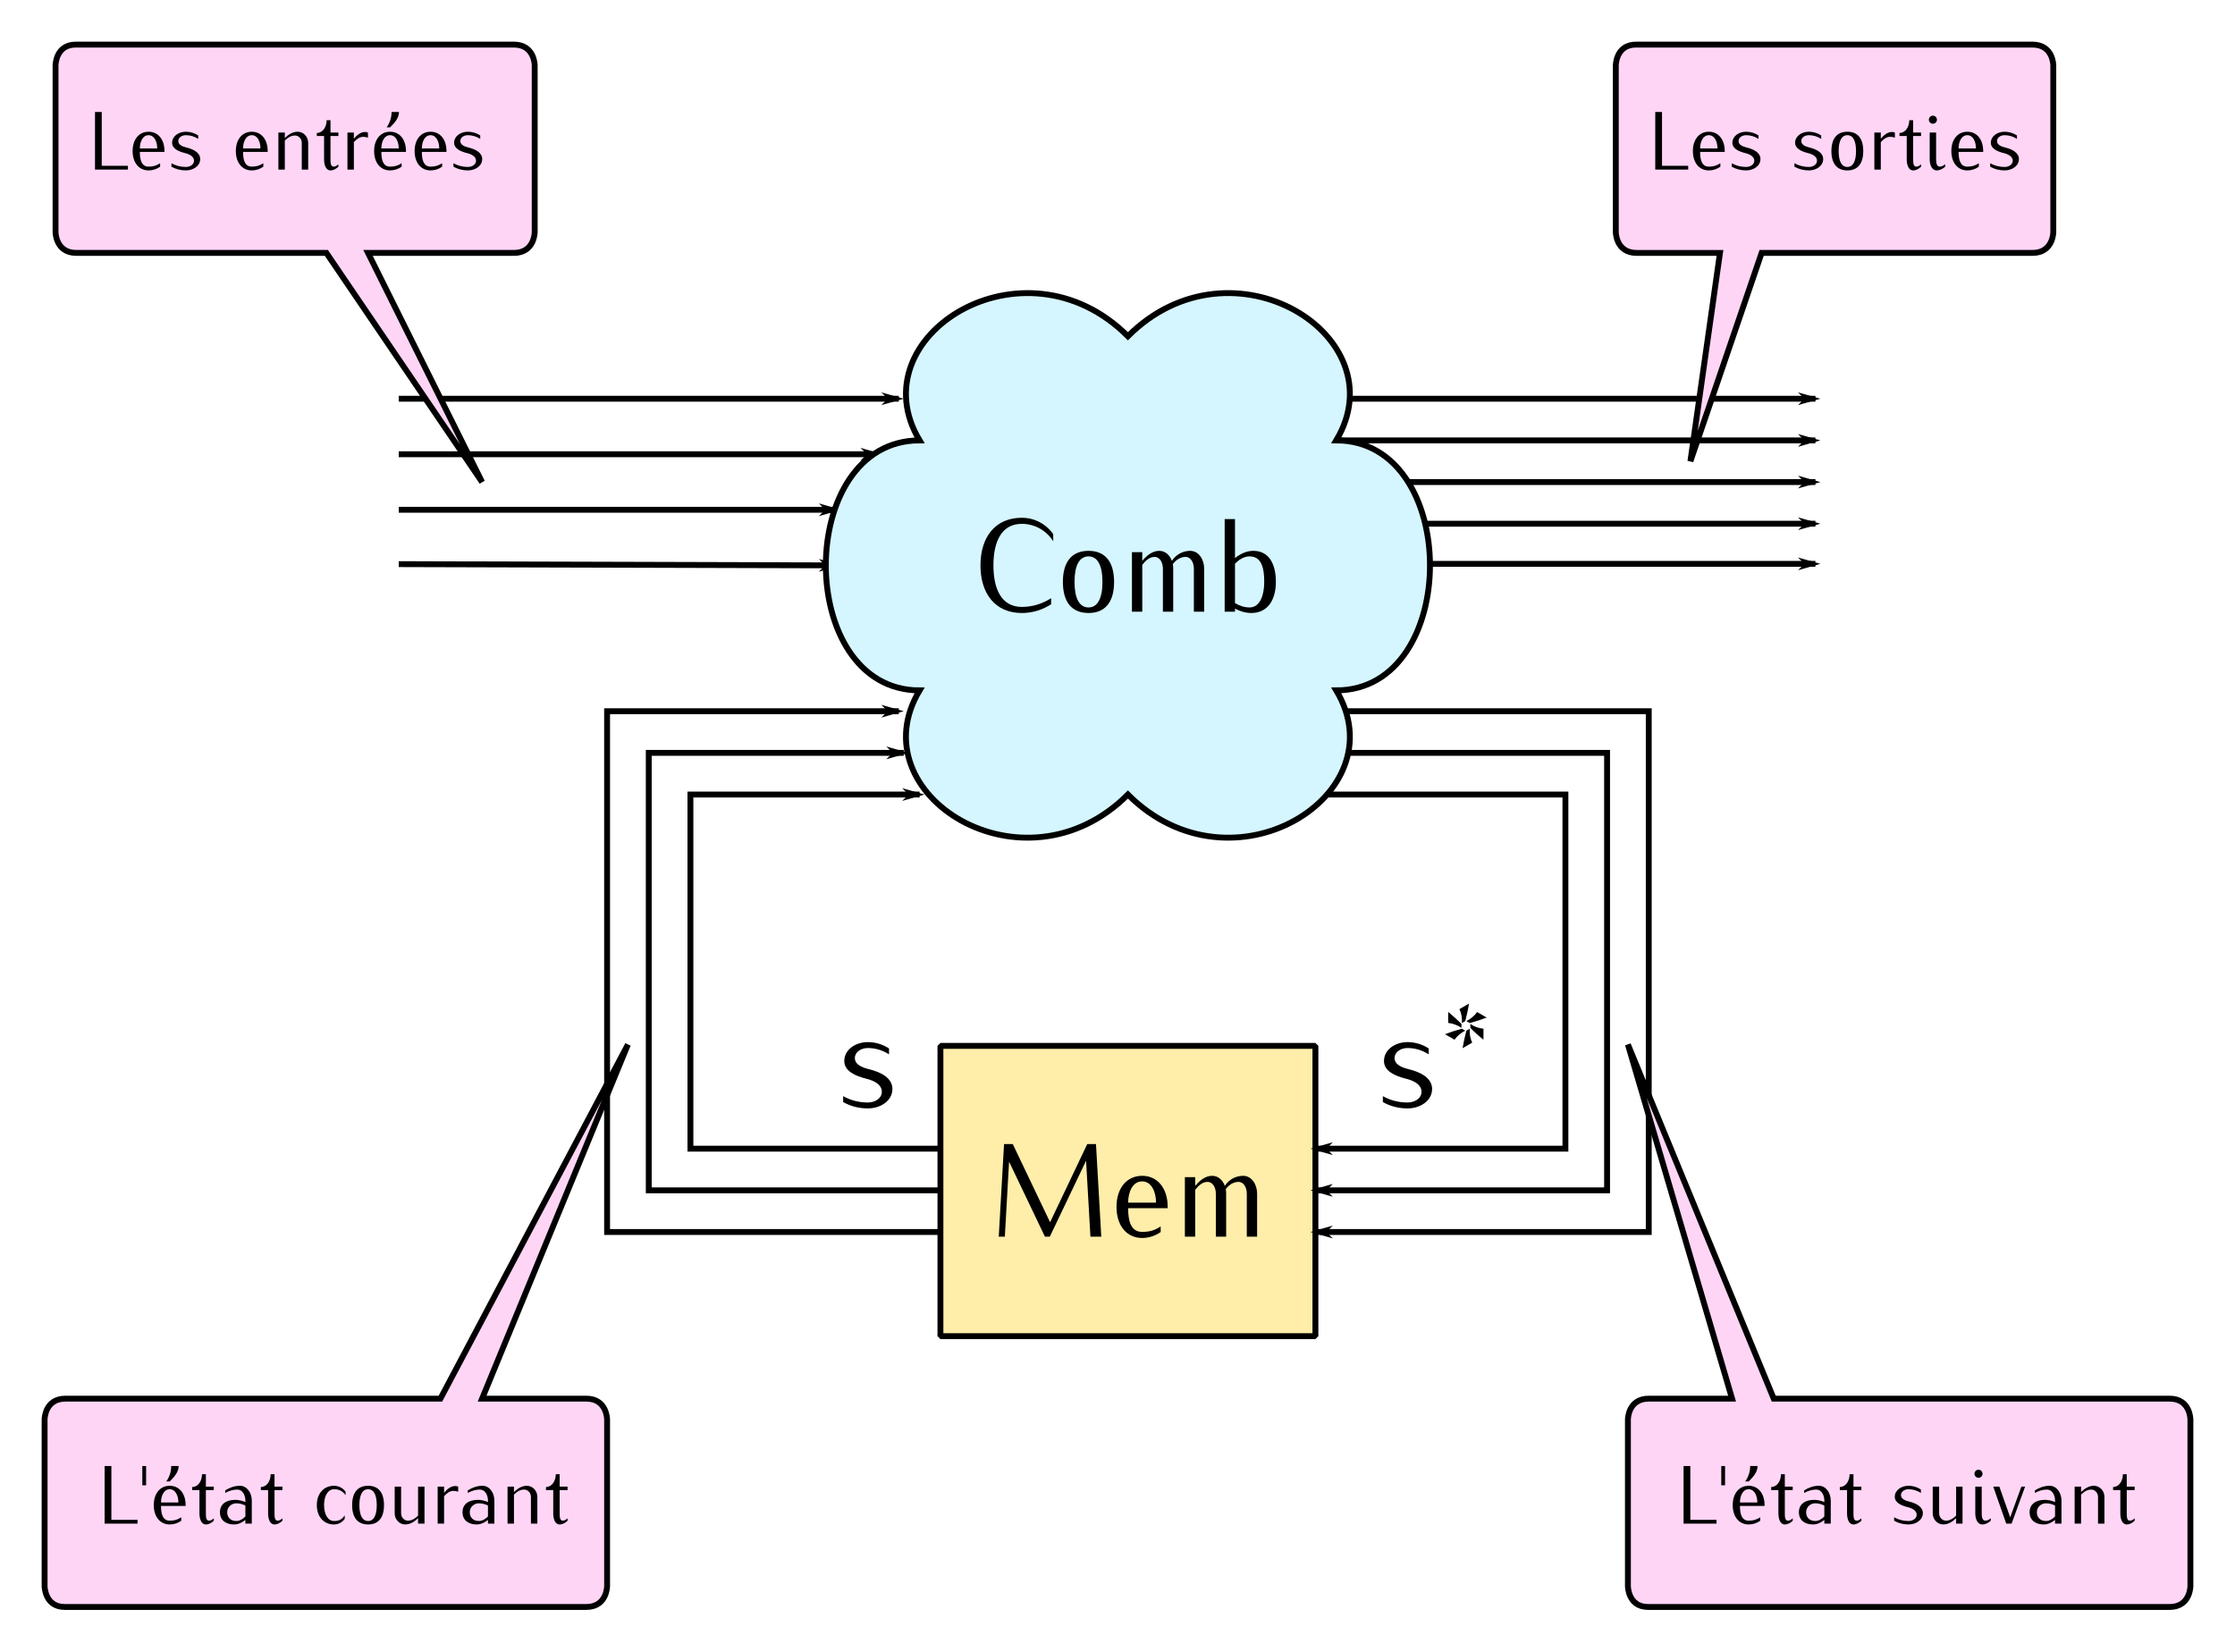 <?xml version="1.0" encoding="UTF-8" standalone="no"?>
<!-- Created with Inkscape (http://www.inkscape.org/) -->

<svg
   width="107.282mm"
   height="79.282mm"
   id="svg2"
   version="1.0"
   xmlns="http://www.w3.org/2000/svg"
   xmlns:svg="http://www.w3.org/2000/svg"
   xmlns:rdf="http://www.w3.org/1999/02/22-rdf-syntax-ns#"
   xmlns:cc="http://creativecommons.org/ns#"
   xmlns:dc="http://purl.org/dc/elements/1.1/">
  <defs
     id="defs4">
    <marker
       orient="auto"
       refY="0"
       refX="0"
       id="marker90575"
       style="overflow:visible">
      <path
         id="path90577"
         d="M 4.267,0 6.4,-2.133 -1.067,0 6.4,2.133 Z"
         style="fill:#000000;fill-opacity:1;fill-rule:evenodd;stroke:#000000;stroke-width:0.427pt;stroke-opacity:1;marker-start:none" />
    </marker>
    <marker
       orient="auto"
       refY="0"
       refX="0"
       id="marker89257"
       style="overflow:visible">
      <path
         id="path89259"
         d="M 4.267,0 6.4,-2.133 -1.067,0 6.4,2.133 Z"
         style="fill:#000000;fill-opacity:1;fill-rule:evenodd;stroke:#000000;stroke-width:0.427pt;stroke-opacity:1;marker-start:none" />
    </marker>
    <marker
       orient="auto"
       refY="0"
       refX="0"
       id="marker83097"
       style="overflow:visible">
      <path
         id="path83099"
         d="M -4.267,0 -6.4,2.133 1.067,0 -6.4,-2.133 Z"
         style="fill:#000000;fill-opacity:1;fill-rule:evenodd;stroke:#000000;stroke-width:0.427pt;stroke-opacity:1;marker-start:none" />
    </marker>
    <marker
       style="overflow:visible"
       id="marker81465"
       refX="0"
       refY="0"
       orient="auto">
      <path
         style="fill:#000000;fill-opacity:1;fill-rule:evenodd;stroke:#000000;stroke-width:0.427pt;stroke-opacity:1;marker-start:none"
         d="M -4.267,0 -6.4,2.133 1.067,0 -6.4,-2.133 Z"
         id="path81467" />
    </marker>
    <marker
       orient="auto"
       refY="0"
       refX="0"
       id="marker61042"
       style="overflow:visible">
      <path
         id="path61044"
         d="M -4.267,0 -6.4,2.133 1.067,0 -6.4,-2.133 Z"
         style="fill:#000000;fill-opacity:1;fill-rule:evenodd;stroke:#000000;stroke-width:0.427pt;stroke-opacity:1;marker-start:none" />
    </marker>
    <marker
       style="overflow:visible"
       id="marker55464"
       refX="0"
       refY="0"
       orient="auto">
      <path
         style="fill:#000000;fill-opacity:1;fill-rule:evenodd;stroke:#000000;stroke-width:0.427pt;stroke-opacity:1;marker-start:none"
         d="M -4.267,0 -6.4,2.133 1.067,0 -6.4,-2.133 Z"
         id="path55466" />
    </marker>
    <marker
       style="overflow:visible"
       id="marker54212"
       refX="0"
       refY="0"
       orient="auto">
      <path
         style="fill:#000000;fill-opacity:1;fill-rule:evenodd;stroke:#000000;stroke-width:0.427pt;stroke-opacity:1;marker-start:none"
         d="M -4.267,0 -6.4,2.133 1.067,0 -6.4,-2.133 Z"
         id="path54214" />
    </marker>
    <marker
       style="overflow:visible"
       id="marker54202"
       refX="0"
       refY="0"
       orient="auto">
      <path
         style="fill:#000000;fill-opacity:1;fill-rule:evenodd;stroke:#000000;stroke-width:0.427pt;stroke-opacity:1;marker-start:none"
         d="M -4.267,0 -6.4,2.133 1.067,0 -6.4,-2.133 Z"
         id="path54204" />
    </marker>
    <marker
       style="overflow:visible"
       id="marker52956"
       refX="0"
       refY="0"
       orient="auto">
      <path
         style="fill:#000000;fill-opacity:1;fill-rule:evenodd;stroke:#000000;stroke-width:0.427pt;stroke-opacity:1;marker-start:none"
         d="M -4.267,0 -6.4,2.133 1.067,0 -6.4,-2.133 Z"
         id="path52958" />
    </marker>
    <marker
       style="overflow:visible"
       id="marker51716"
       refX="0"
       refY="0"
       orient="auto">
      <path
         style="fill:#000000;fill-opacity:1;fill-rule:evenodd;stroke:#000000;stroke-width:0.427pt;stroke-opacity:1;marker-start:none"
         d="M -4.267,0 -6.4,2.133 1.067,0 -6.4,-2.133 Z"
         id="path51718" />
    </marker>
    <marker
       style="overflow:visible"
       id="marker50482"
       refX="0"
       refY="0"
       orient="auto">
      <path
         style="fill:#000000;fill-opacity:1;fill-rule:evenodd;stroke:#000000;stroke-width:0.427pt;stroke-opacity:1;marker-start:none"
         d="M -4.267,0 -6.4,2.133 1.067,0 -6.4,-2.133 Z"
         id="path50484" />
    </marker>
    <marker
       style="overflow:visible"
       id="marker46776"
       refX="0"
       refY="0"
       orient="auto">
      <path
         style="fill:#000000;fill-opacity:1;fill-rule:evenodd;stroke:#000000;stroke-width:0.427pt;stroke-opacity:1;marker-start:none"
         d="M -4.267,0 -6.4,2.133 1.067,0 -6.4,-2.133 Z"
         id="path46778" />
    </marker>
    <marker
       style="overflow:visible"
       id="marker45566"
       refX="0"
       refY="0"
       orient="auto">
      <path
         style="fill:#000000;fill-opacity:1;fill-rule:evenodd;stroke:#000000;stroke-width:0.427pt;stroke-opacity:1;marker-start:none"
         d="M -4.267,0 -6.4,2.133 1.067,0 -6.4,-2.133 Z"
         id="path45568" />
    </marker>
    <marker
       style="overflow:visible"
       id="Arrow1Mstart"
       refX="0"
       refY="0"
       orient="auto">
      <path
         style="fill:#000000;fill-opacity:1;fill-rule:evenodd;stroke:#000000;stroke-width:0.427pt;stroke-opacity:1;marker-start:none"
         d="M 4.267,0 6.4,-2.133 -1.067,0 6.4,2.133 Z"
         id="path3635" />
    </marker>
    <marker
       orient="auto"
       refY="0"
       refX="0"
       id="marker10197"
       style="overflow:visible">
      <path
         id="path10199"
         d="M -4.267,0 -6.4,2.133 1.067,0 -6.4,-2.133 Z"
         style="fill:#000000;fill-opacity:1;fill-rule:evenodd;stroke:#000000;stroke-width:0.427pt;stroke-opacity:1;marker-start:none" />
    </marker>
  </defs>
  <g
     transform="translate(-219.101,-27.434)"
     id="layer1">
    <g
       id="g4316"
       transform="translate(227.194,24.438)">
      <path
         id="rect3438"
         style="opacity:1;fill:#ffeeaa;stroke:#000000;stroke-width:1.067;stroke-linecap:round;stroke-linejoin:bevel"
         d="m 162.52,192.756 h 68.031 v 52.663 h -68.031 z" />
      <g
         aria-label="Mem"
         id="text4312"
         style="font-size:12.8px;line-height:0%;font-family:Iwona;-inkscape-font-specification:Iwona;text-align:center;letter-spacing:0px;word-spacing:0px;text-anchor:middle;stroke-width:1.067px">
        <path
           d="m 191.702,227.367 -0.96,-16.8 h -1.584 l -6.744,14.184 -6.768,-14.184 h -1.584 l -0.96,16.8 h 1.104 l 0.768,-13.608 6.504,13.608 h 0.888 l 6.576,-13.776 0.792,13.776 z"
           style="font-size:24px;line-height:1.25"
           id="path524" />
        <path
           d="m 203.75,222.207 v -0.24 c 0,-3.384 -1.848,-5.64 -4.632,-5.64 -2.808,0 -4.656,2.256 -4.656,5.64 0,3.384 1.848,5.64 4.656,5.64 1.2,0 2.376,-0.384 3.36,-1.08 v -1.008 c -1.128,0.72 -2.04,0.984 -3.36,0.984 -2.04,0 -2.544,-1.944 -2.544,-4.296 z m -2.112,-1.008 h -5.064 c 0,-1.92 0.816,-3.864 2.544,-3.864 1.704,0 2.52,1.944 2.52,3.864 z"
           style="font-size:24px;line-height:1.25"
           id="path526" />
        <path
           d="m 219.973,227.367 v -7.8 c 0,-1.68 -0.984,-3.24 -2.544,-3.24 -1.344,0 -2.592,0.696 -3.312,1.824 -0.384,-1.056 -1.2,-1.824 -2.304,-1.824 -1.248,0 -2.256,0.864 -3.072,1.824 v -1.584 h -1.872 v 10.8 h 1.872 v -8.496 c 0.576,-0.744 1.296,-1.44 2.232,-1.44 0.984,0 1.512,1.056 1.512,2.136 v 7.8 h 1.872 v -7.8 c 0,-0.288 -0.024,-0.552 -0.072,-0.84 0.576,-0.744 1.368,-1.296 2.304,-1.296 0.984,0 1.512,1.056 1.512,2.136 v 7.8 z"
           style="font-size:24px;line-height:1.25"
           id="path528" />
      </g>
    </g>
    <path
       id="path84883"
       d="m 457.745,235.841 h 45.354 V 171.589 H 457.745"
       style="fill:none;fill-rule:evenodd;stroke:#000000;stroke-width:1.066;stroke-linecap:butt;stroke-linejoin:miter;stroke-miterlimit:4;stroke-dasharray:none;stroke-opacity:1;marker-start:url(#marker90575)" />
    <path
       style="fill:none;fill-rule:evenodd;stroke:#000000;stroke-width:1.066;stroke-linecap:butt;stroke-linejoin:miter;stroke-miterlimit:4;stroke-dasharray:none;stroke-opacity:1;marker-start:url(#Arrow1Mstart)"
       d="m 457.745,243.4 h 52.913 v -79.37 h -49.134"
       id="path84885" />
    <path
       id="path84887"
       d="m 457.745,250.959 h 60.472 V 156.471 h -56.693"
       style="fill:none;fill-rule:evenodd;stroke:#000000;stroke-width:1.066;stroke-linecap:butt;stroke-linejoin:miter;stroke-miterlimit:4;stroke-dasharray:none;stroke-opacity:1;marker-start:url(#marker89257)" />
    <path
       style="fill:none;fill-rule:evenodd;stroke:#000000;stroke-width:1.066;stroke-linecap:butt;stroke-linejoin:miter;stroke-miterlimit:4;stroke-dasharray:none;stroke-opacity:1;marker-end:url(#marker54212)"
       d="m 461.524,107.337 h 86.929"
       id="path9322" />
    <path
       id="path9324"
       d="m 472.863,114.896 h 75.591"
       style="fill:none;fill-rule:evenodd;stroke:#000000;stroke-width:1.066;stroke-linecap:butt;stroke-linejoin:miter;stroke-miterlimit:4;stroke-dasharray:none;stroke-opacity:1;marker-end:url(#marker54202)" />
    <path
       style="fill:none;fill-rule:evenodd;stroke:#000000;stroke-width:1.066;stroke-linecap:butt;stroke-linejoin:miter;stroke-miterlimit:4;stroke-dasharray:none;stroke-opacity:1;marker-end:url(#marker52956)"
       d="m 469.083,122.455 h 79.37"
       id="path9326" />
    <path
       id="path31536"
       d="m 461.524,99.778 h 86.929"
       style="fill:none;fill-rule:evenodd;stroke:#000000;stroke-width:1.066;stroke-linecap:butt;stroke-linejoin:miter;stroke-miterlimit:4;stroke-dasharray:none;stroke-opacity:1;marker-end:url(#marker51716)" />
    <path
       id="path32946"
       d="m 461.524,129.737 h 86.929"
       style="fill:none;fill-rule:evenodd;stroke:#000000;stroke-width:1.066;stroke-linecap:butt;stroke-linejoin:miter;stroke-miterlimit:4;stroke-dasharray:none;stroke-opacity:1;marker-end:url(#marker50482)" />
    <path
       id="path2798"
       d="m 291.445,109.85 h 86.929"
       style="fill:none;fill-rule:evenodd;stroke:#000000;stroke-width:1.066;stroke-linecap:butt;stroke-linejoin:miter;stroke-miterlimit:4;stroke-dasharray:none;stroke-opacity:1;marker-end:url(#marker45566)" />
    <path
       style="fill:none;fill-rule:evenodd;stroke:#000000;stroke-width:1.066;stroke-linecap:butt;stroke-linejoin:miter;stroke-miterlimit:4;stroke-dasharray:none;stroke-opacity:1;marker-end:url(#marker10197)"
       d="m 291.445,119.922 h 79.37"
       id="path7738" />
    <path
       id="path7740"
       d="m 291.445,129.787 79.37,0.227"
       style="fill:none;fill-rule:evenodd;stroke:#000000;stroke-width:1.066;stroke-linecap:butt;stroke-linejoin:miter;stroke-miterlimit:4;stroke-dasharray:none;stroke-opacity:1;marker-end:url(#marker55464)" />
    <path
       style="fill:none;fill-rule:evenodd;stroke:#000000;stroke-width:1.066;stroke-linecap:butt;stroke-linejoin:miter;stroke-miterlimit:4;stroke-dasharray:none;stroke-opacity:1;marker-end:url(#marker46776)"
       d="m 291.445,99.778 h 90.709"
       id="path7742" />
    <g
       id="g12522"
       transform="translate(-106.118,-122.637)">
      <path
         style="fill:#ffd5f6;fill-rule:evenodd;stroke:#000000;stroke-width:1.067px;stroke-linecap:butt;stroke-linejoin:miter;stroke-opacity:1"
         d="m 620.556,339.581 18.898,64.252 h -15.118 c -3.78,0 -3.78,3.78 -3.78,3.78 v 30.236 c 0,0 0,3.78 3.673,3.78 h 94.595 c 3.78,0 3.78,-3.78 3.78,-3.78 v -30.236 c 0,0 0,-3.78 -3.78,-3.78 h -71.811 z"
         id="path12514" />
      <g
         id="g12516"
         transform="translate(782.6,283.997)">
        <g
           aria-label="L'état suivant"
           id="text12518"
           style="font-size:12.8px;line-height:0%;font-family:Iwona;-inkscape-font-specification:Iwona;stroke-width:1.067px">
          <path
             d="m -145.972,142.512 v -0.687 h -4.749 v -9.766 h -1.225 v 10.453 z"
             style="font-size:14.933px;line-height:1.25"
             id="path531" />
          <path
             d="m -144.419,135.554 v -3.494 h -0.687 v 3.494 z"
             style="font-size:14.933px;line-height:1.25"
             id="path533" />
          <path
             d="m -137.251,139.302 v -0.149 c 0,-2.106 -1.15,-3.509 -2.882,-3.509 -1.747,0 -2.897,1.404 -2.897,3.509 0,2.106 1.15,3.509 2.897,3.509 0.747,0 1.478,-0.239 2.091,-0.672 v -0.627 c -0.702,0.448 -1.269,0.612 -2.091,0.612 -1.269,0 -1.583,-1.21 -1.583,-2.673 z m -1.314,-0.627 h -3.151 c 0,-1.195 0.508,-2.404 1.583,-2.404 1.06,0 1.568,1.21 1.568,2.404 z m 0.045,-6.615 h -1.344 c 0,1.001 -0.314,1.986 -0.896,2.793 h 0.627 c 0.791,-0.791 1.613,-1.673 1.613,-2.793 z"
             style="font-size:14.933px;line-height:1.25"
             id="path535" />
          <path
             d="m -132.144,141.99 v -0.448 c -0.239,0.239 -0.523,0.433 -0.866,0.433 -0.538,0 -0.567,-0.702 -0.567,-1.329 v -4.226 h 1.434 v -0.627 h -1.434 v -2.24 h -0.702 c 0,1.195 -0.687,2.315 -1.777,2.315 v 0.553 h 1.314 v 4.226 c 0,0.986 0.314,2.016 1.165,2.016 0.553,0 1.03,-0.299 1.434,-0.672 z"
             style="font-size:14.933px;line-height:1.25"
             id="path537" />
          <path
             d="m -125.245,142.512 v -4.181 c 0,-1.404 -0.866,-2.688 -2.165,-2.688 -0.956,0 -1.852,0.329 -2.658,0.836 v 0.463 c 0.672,-0.373 1.419,-0.612 2.195,-0.612 0.926,0 1.463,0.986 1.463,2.001 v 0.269 c -0.582,-0.254 -1.21,-0.403 -1.837,-0.403 -1.598,0 -2.778,0.732 -2.778,2.24 0,1.434 1.045,2.225 2.554,2.225 0.762,0 1.463,-0.343 2.061,-0.821 v 0.672 z m -1.165,-1.299 c -0.448,0.448 -1.001,0.821 -1.643,0.821 -1.001,0 -1.658,-0.612 -1.658,-1.598 0,-0.911 0.747,-1.613 1.658,-1.613 0.567,0 1.135,0.149 1.643,0.403 z"
             style="font-size:14.933px;line-height:1.25"
             id="path539" />
          <path
             d="m -119.69,141.99 v -0.448 c -0.239,0.239 -0.523,0.433 -0.866,0.433 -0.538,0 -0.567,-0.702 -0.567,-1.329 v -4.226 h 1.434 v -0.627 h -1.434 v -2.24 h -0.702 c 0,1.195 -0.687,2.315 -1.777,2.315 v 0.553 h 1.314 v 4.226 c 0,0.986 0.314,2.016 1.165,2.016 0.553,0 1.03,-0.299 1.434,-0.672 z"
             style="font-size:14.933px;line-height:1.25"
             id="path541" />
          <path
             d="m -108.535,140.601 c 0,-1.18 -1.254,-1.792 -2.479,-2.091 -0.717,-0.179 -1.493,-0.478 -1.493,-1.18 0,-0.642 0.657,-1.06 1.374,-1.06 0.791,0 1.583,0.239 2.24,0.672 v -0.627 c -0.657,-0.433 -1.449,-0.672 -2.24,-0.672 -1.299,0 -2.494,0.791 -2.494,2.001 0,1.09 1.21,1.598 2.359,1.882 0.791,0.194 1.613,0.612 1.613,1.374 0,0.702 -0.717,1.135 -1.478,1.135 -0.926,0 -1.822,-0.224 -2.613,-0.672 v 0.627 c 0.791,0.448 1.687,0.672 2.613,0.672 1.344,0 2.598,-0.806 2.598,-2.061 z"
             style="font-size:14.933px;line-height:1.25"
             id="path543" />
          <path
             d="m -101.337,142.512 v -6.72 h -1.165 v 5.271 c -0.508,0.508 -1.135,0.911 -1.837,0.911 -0.702,0 -1.239,-0.612 -1.239,-1.329 v -4.853 h -1.165 v 4.853 c 0,1.09 0.836,2.016 1.911,2.016 0.896,0 1.687,-0.508 2.33,-1.135 v 0.986 z"
             style="font-size:14.933px;line-height:1.25"
             id="path545" />
          <path
             d="m -96.215,141.99 v -0.448 c -0.284,0.239 -0.612,0.433 -0.986,0.433 -0.553,0 -0.657,-0.687 -0.657,-1.329 v -4.853 h -1.165 v 4.853 c 0,1.001 0.388,2.016 1.269,2.016 0.567,0 1.105,-0.284 1.538,-0.672 z m -1.493,-8.527 c 0,-0.403 -0.329,-0.732 -0.732,-0.732 -0.403,0 -0.732,0.329 -0.732,0.732 0,0.403 0.329,0.732 0.732,0.732 0.403,0 0.732,-0.329 0.732,-0.732 z"
             style="font-size:14.933px;line-height:1.25"
             id="path547" />
          <path
             d="m -89.987,135.792 h -0.672 l -2.031,5.585 -1.971,-5.585 h -1.105 l 2.359,6.72 h 0.971 z"
             style="font-size:14.933px;line-height:1.25"
             id="path549" />
          <path
             d="m -83.387,142.512 v -4.181 c 0,-1.404 -0.866,-2.688 -2.165,-2.688 -0.956,0 -1.852,0.329 -2.658,0.836 v 0.463 c 0.672,-0.373 1.419,-0.612 2.195,-0.612 0.926,0 1.463,0.986 1.463,2.001 v 0.269 c -0.582,-0.254 -1.21,-0.403 -1.837,-0.403 -1.598,0 -2.778,0.732 -2.778,2.24 0,1.434 1.045,2.225 2.554,2.225 0.762,0 1.463,-0.343 2.061,-0.821 v 0.672 z m -1.165,-1.299 c -0.448,0.448 -1.001,0.821 -1.643,0.821 -1.001,0 -1.658,-0.612 -1.658,-1.598 0,-0.911 0.747,-1.613 1.658,-1.613 0.567,0 1.135,0.149 1.643,0.403 z"
             style="font-size:14.933px;line-height:1.25"
             id="path551" />
          <path
             d="m -75.592,142.512 v -4.853 c 0,-1.09 -0.836,-2.016 -1.911,-2.016 -0.896,0 -1.687,0.508 -2.33,1.135 v -0.986 h -1.165 v 6.72 h 1.165 v -5.271 c 0.508,-0.508 1.135,-0.911 1.837,-0.911 0.702,0 1.239,0.612 1.239,1.329 v 4.853 z"
             style="font-size:14.933px;line-height:1.25"
             id="path553" />
          <path
             d="m -70.111,141.99 v -0.448 c -0.239,0.239 -0.523,0.433 -0.866,0.433 -0.538,0 -0.567,-0.702 -0.567,-1.329 v -4.226 h 1.434 v -0.627 h -1.434 v -2.24 h -0.702 c 0,1.195 -0.687,2.315 -1.777,2.315 v 0.553 h 1.314 v 4.226 c 0,0.986 0.314,2.016 1.165,2.016 0.553,0 1.03,-0.299 1.434,-0.672 z"
             style="font-size:14.933px;line-height:1.25"
             id="path555" />
        </g>
      </g>
    </g>
    <g
       transform="translate(-393.363,-122.637)"
       id="g12528">
      <path
         id="path12530"
         d="m 726.383,339.581 -34.016,64.252 -68.031,-10e-6 c -3.78,0 -3.78,3.78 -3.78,3.78 v 30.236 c 0,0 0,3.78 3.673,3.78 h 94.595 c 3.78,0 3.78,-3.78 3.78,-3.78 v -30.236 c 0,0 0,-3.78 -3.78,-3.78 l -18.898,10e-6 z"
         style="fill:#ffd5f6;fill-rule:evenodd;stroke:#000000;stroke-width:1.067px;stroke-linecap:butt;stroke-linejoin:miter;stroke-opacity:1" />
      <g
         transform="translate(783.391,283.997)"
         id="g12532">
        <g
           aria-label="L'état courant"
           id="text12534"
           style="font-size:12.8px;line-height:0%;font-family:Iwona;-inkscape-font-specification:Iwona;stroke-width:1.067px">
          <path
             d="m -145.972,142.512 v -0.687 h -4.749 v -9.766 h -1.225 v 10.453 z"
             style="font-size:14.933px;line-height:1.25"
             id="path558" />
          <path
             d="m -144.419,135.554 v -3.494 h -0.687 v 3.494 z"
             style="font-size:14.933px;line-height:1.25"
             id="path560" />
          <path
             d="m -137.251,139.302 v -0.149 c 0,-2.106 -1.15,-3.509 -2.882,-3.509 -1.747,0 -2.897,1.404 -2.897,3.509 0,2.106 1.15,3.509 2.897,3.509 0.747,0 1.478,-0.239 2.091,-0.672 v -0.627 c -0.702,0.448 -1.269,0.612 -2.091,0.612 -1.269,0 -1.583,-1.21 -1.583,-2.673 z m -1.314,-0.627 h -3.151 c 0,-1.195 0.508,-2.404 1.583,-2.404 1.06,0 1.568,1.21 1.568,2.404 z m 0.045,-6.615 h -1.344 c 0,1.001 -0.314,1.986 -0.896,2.793 h 0.627 c 0.791,-0.791 1.613,-1.673 1.613,-2.793 z"
             style="font-size:14.933px;line-height:1.25"
             id="path562" />
          <path
             d="m -132.144,141.99 v -0.448 c -0.239,0.239 -0.523,0.433 -0.866,0.433 -0.538,0 -0.567,-0.702 -0.567,-1.329 v -4.226 h 1.434 v -0.627 h -1.434 v -2.24 h -0.702 c 0,1.195 -0.687,2.315 -1.777,2.315 v 0.553 h 1.314 v 4.226 c 0,0.986 0.314,2.016 1.165,2.016 0.553,0 1.03,-0.299 1.434,-0.672 z"
             style="font-size:14.933px;line-height:1.25"
             id="path564" />
          <path
             d="m -125.245,142.512 v -4.181 c 0,-1.404 -0.866,-2.688 -2.165,-2.688 -0.956,0 -1.852,0.329 -2.658,0.836 v 0.463 c 0.672,-0.373 1.419,-0.612 2.195,-0.612 0.926,0 1.463,0.986 1.463,2.001 v 0.269 c -0.582,-0.254 -1.21,-0.403 -1.837,-0.403 -1.598,0 -2.778,0.732 -2.778,2.24 0,1.434 1.045,2.225 2.554,2.225 0.762,0 1.463,-0.343 2.061,-0.821 v 0.672 z m -1.165,-1.299 c -0.448,0.448 -1.001,0.821 -1.643,0.821 -1.001,0 -1.658,-0.612 -1.658,-1.598 0,-0.911 0.747,-1.613 1.658,-1.613 0.567,0 1.135,0.149 1.643,0.403 z"
             style="font-size:14.933px;line-height:1.25"
             id="path566" />
          <path
             d="m -119.69,141.99 v -0.448 c -0.239,0.239 -0.523,0.433 -0.866,0.433 -0.538,0 -0.567,-0.702 -0.567,-1.329 v -4.226 h 1.434 v -0.627 h -1.434 v -2.24 h -0.702 c 0,1.195 -0.687,2.315 -1.777,2.315 v 0.553 h 1.314 v 4.226 c 0,0.986 0.314,2.016 1.165,2.016 0.553,0 1.03,-0.299 1.434,-0.672 z"
             style="font-size:14.933px;line-height:1.25"
             id="path568" />
          <path
             d="m -108.236,137.346 v -0.627 c -0.478,-0.672 -1.254,-1.075 -2.091,-1.075 -1.867,0 -3.121,1.404 -3.121,3.509 0,2.106 1.254,3.509 3.121,3.509 0.777,0 1.508,-0.388 1.941,-1.03 v -0.627 c -0.508,0.762 -1.03,1.03 -1.941,1.03 -1.075,0 -1.807,-1.15 -1.807,-2.882 0,-1.732 0.732,-2.882 1.807,-2.882 0.926,0 1.553,0.329 2.091,1.075 z"
             style="font-size:14.933px;line-height:1.25"
             id="path570" />
          <path
             d="m -101.262,139.152 c 0,-2.285 -1.015,-3.509 -2.882,-3.509 -1.882,0 -2.897,1.225 -2.897,3.509 0,2.285 1.015,3.509 2.897,3.509 1.867,0 2.882,-1.225 2.882,-3.509 z m -1.314,0 c 0,1.867 -0.553,2.882 -1.568,2.882 -1.03,0 -1.583,-1.015 -1.583,-2.882 0,-1.867 0.553,-2.882 1.583,-2.882 1.015,0 1.568,1.015 1.568,2.882 z"
             style="font-size:14.933px;line-height:1.25"
             id="path572" />
          <path
             d="m -93.915,142.512 v -6.72 h -1.165 v 5.271 c -0.508,0.508 -1.135,0.911 -1.837,0.911 -0.702,0 -1.239,-0.612 -1.239,-1.329 v -4.853 h -1.165 v 4.853 c 0,1.09 0.836,2.016 1.911,2.016 0.896,0 1.687,-0.508 2.33,-1.135 v 0.986 z"
             style="font-size:14.933px;line-height:1.25"
             id="path574" />
          <path
             d="m -87.807,136.718 v -0.926 c -0.164,-0.06 -0.343,-0.105 -0.508,-0.105 -0.836,0 -1.508,0.582 -2.046,1.225 v -1.12 h -1.165 v 6.72 h 1.165 v -4.973 c 0.448,-0.523 1.015,-0.971 1.702,-0.971 0.284,0 0.582,0.06 0.851,0.149 z"
             style="font-size:14.933px;line-height:1.25"
             id="path576" />
          <path
             d="m -81.237,142.512 v -4.181 c 0,-1.404 -0.866,-2.688 -2.165,-2.688 -0.956,0 -1.852,0.329 -2.658,0.836 v 0.463 c 0.672,-0.373 1.419,-0.612 2.195,-0.612 0.926,0 1.463,0.986 1.463,2.001 v 0.269 c -0.582,-0.254 -1.21,-0.403 -1.837,-0.403 -1.598,0 -2.778,0.732 -2.778,2.24 0,1.434 1.045,2.225 2.554,2.225 0.762,0 1.463,-0.343 2.061,-0.821 v 0.672 z m -1.165,-1.299 c -0.448,0.448 -1.001,0.821 -1.643,0.821 -1.001,0 -1.658,-0.612 -1.658,-1.598 0,-0.911 0.747,-1.613 1.658,-1.613 0.567,0 1.135,0.149 1.643,0.403 z"
             style="font-size:14.933px;line-height:1.25"
             id="path578" />
          <path
             d="m -73.441,142.512 v -4.853 c 0,-1.09 -0.836,-2.016 -1.911,-2.016 -0.896,0 -1.687,0.508 -2.33,1.135 v -0.986 h -1.165 v 6.72 h 1.165 v -5.271 c 0.508,-0.508 1.135,-0.911 1.837,-0.911 0.702,0 1.239,0.612 1.239,1.329 v 4.853 z"
             style="font-size:14.933px;line-height:1.25"
             id="path580" />
          <path
             d="m -67.961,141.99 v -0.448 c -0.239,0.239 -0.523,0.433 -0.866,0.433 -0.538,0 -0.567,-0.702 -0.567,-1.329 v -4.226 h 1.434 v -0.627 h -1.434 v -2.24 h -0.702 c 0,1.195 -0.687,2.315 -1.777,2.315 v 0.553 h 1.314 v 4.226 c 0,0.986 0.314,2.016 1.165,2.016 0.553,0 1.03,-0.299 1.434,-0.672 z"
             style="font-size:14.933px;line-height:1.25"
             id="path582" />
        </g>
      </g>
    </g>
    <g
       id="g13461"
       transform="translate(-108.208,-368.307)">
      <path
         id="path13463"
         d="m 633.985,479.423 5.363,-37.795 h -15.118 c -3.78,0 -3.78,-3.78 -3.78,-3.78 V 407.612 c 0,0 0,-3.78 3.673,-3.78 h 71.918 c 3.78,0 3.78,3.78 3.78,3.78 v 30.236 c 0,0 0,3.78 -3.78,3.78 h -49.134 z"
         style="fill:#ffd5f6;fill-rule:evenodd;stroke:#000000;stroke-width:1.067px;stroke-linecap:butt;stroke-linejoin:miter;stroke-opacity:1" />
      <g
         transform="translate(779.553,283.997)"
         id="g13465">
        <g
           aria-label="Les sorties"
           id="text13467"
           style="font-size:12.8px;line-height:0%;font-family:Iwona;-inkscape-font-specification:Iwona;stroke-width:1.067px">
          <path
             d="m -145.972,142.512 v -0.687 h -4.749 v -9.766 h -1.225 v 10.453 z"
             style="font-size:14.933px;line-height:1.25"
             id="path585" />
          <path
             d="m -139.342,139.302 v -0.149 c 0,-2.106 -1.15,-3.509 -2.882,-3.509 -1.747,0 -2.897,1.404 -2.897,3.509 0,2.106 1.15,3.509 2.897,3.509 0.747,0 1.478,-0.239 2.091,-0.672 v -0.627 c -0.702,0.448 -1.269,0.612 -2.091,0.612 -1.269,0 -1.583,-1.21 -1.583,-2.673 z m -1.314,-0.627 h -3.151 c 0,-1.195 0.508,-2.404 1.583,-2.404 1.06,0 1.568,1.21 1.568,2.404 z"
             style="font-size:14.933px;line-height:1.25"
             id="path587" />
          <path
             d="m -132.861,140.601 c 0,-1.18 -1.254,-1.792 -2.479,-2.091 -0.717,-0.179 -1.493,-0.478 -1.493,-1.18 0,-0.642 0.657,-1.06 1.374,-1.06 0.791,0 1.583,0.239 2.24,0.672 v -0.627 c -0.657,-0.433 -1.449,-0.672 -2.24,-0.672 -1.299,0 -2.494,0.791 -2.494,2.001 0,1.09 1.21,1.598 2.359,1.882 0.791,0.194 1.613,0.612 1.613,1.374 0,0.702 -0.717,1.135 -1.478,1.135 -0.926,0 -1.822,-0.224 -2.613,-0.672 v 0.627 c 0.791,0.448 1.687,0.672 2.613,0.672 1.344,0 2.598,-0.806 2.598,-2.061 z"
             style="font-size:14.933px;line-height:1.25"
             id="path589" />
          <path
             d="m -121.482,140.601 c 0,-1.18 -1.254,-1.792 -2.479,-2.091 -0.717,-0.179 -1.493,-0.478 -1.493,-1.18 0,-0.642 0.657,-1.06 1.374,-1.06 0.791,0 1.583,0.239 2.24,0.672 v -0.627 c -0.657,-0.433 -1.449,-0.672 -2.24,-0.672 -1.299,0 -2.494,0.791 -2.494,2.001 0,1.09 1.21,1.598 2.359,1.882 0.791,0.194 1.613,0.612 1.613,1.374 0,0.702 -0.717,1.135 -1.478,1.135 -0.926,0 -1.822,-0.224 -2.613,-0.672 v 0.627 c 0.791,0.448 1.687,0.672 2.613,0.672 1.344,0 2.598,-0.806 2.598,-2.061 z"
             style="font-size:14.933px;line-height:1.25"
             id="path591" />
          <path
             d="m -114.209,139.152 c 0,-2.285 -1.015,-3.509 -2.882,-3.509 -1.882,0 -2.897,1.225 -2.897,3.509 0,2.285 1.015,3.509 2.897,3.509 1.867,0 2.882,-1.225 2.882,-3.509 z m -1.314,0 c 0,1.867 -0.553,2.882 -1.568,2.882 -1.03,0 -1.583,-1.015 -1.583,-2.882 0,-1.867 0.553,-2.882 1.583,-2.882 1.015,0 1.568,1.015 1.568,2.882 z"
             style="font-size:14.933px;line-height:1.25"
             id="path593" />
          <path
             d="m -108.475,136.718 v -0.926 c -0.164,-0.06 -0.343,-0.105 -0.508,-0.105 -0.836,0 -1.508,0.582 -2.046,1.225 v -1.12 h -1.165 v 6.72 h 1.165 v -4.973 c 0.448,-0.523 1.015,-0.971 1.702,-0.971 0.284,0 0.582,0.06 0.851,0.149 z"
             style="font-size:14.933px;line-height:1.25"
             id="path595" />
          <path
             d="m -103.726,141.99 v -0.448 c -0.239,0.239 -0.523,0.433 -0.866,0.433 -0.538,0 -0.567,-0.702 -0.567,-1.329 v -4.226 h 1.434 v -0.627 h -1.434 v -2.24 h -0.702 c 0,1.195 -0.687,2.315 -1.777,2.315 v 0.553 h 1.314 v 4.226 c 0,0.986 0.314,2.016 1.165,2.016 0.553,0 1.03,-0.299 1.434,-0.672 z"
             style="font-size:14.933px;line-height:1.25"
             id="path597" />
          <path
             d="m -99.351,141.99 v -0.448 c -0.284,0.239 -0.612,0.433 -0.986,0.433 -0.553,0 -0.657,-0.687 -0.657,-1.329 v -4.853 h -1.165 v 4.853 c 0,1.001 0.388,2.016 1.269,2.016 0.567,0 1.105,-0.284 1.538,-0.672 z m -1.493,-8.527 c 0,-0.403 -0.329,-0.732 -0.732,-0.732 -0.403,0 -0.732,0.329 -0.732,0.732 0,0.403 0.329,0.732 0.732,0.732 0.403,0 0.732,-0.329 0.732,-0.732 z"
             style="font-size:14.933px;line-height:1.25"
             id="path599" />
          <path
             d="m -92.451,139.302 v -0.149 c 0,-2.106 -1.15,-3.509 -2.882,-3.509 -1.747,0 -2.897,1.404 -2.897,3.509 0,2.106 1.15,3.509 2.897,3.509 0.747,0 1.478,-0.239 2.091,-0.672 v -0.627 c -0.702,0.448 -1.269,0.612 -2.091,0.612 -1.269,0 -1.583,-1.21 -1.583,-2.673 z m -1.314,-0.627 h -3.151 c 0,-1.195 0.508,-2.404 1.583,-2.404 1.06,0 1.568,1.21 1.568,2.404 z"
             style="font-size:14.933px;line-height:1.25"
             id="path601" />
          <path
             d="m -85.97,140.601 c 0,-1.18 -1.254,-1.792 -2.479,-2.091 -0.717,-0.179 -1.493,-0.478 -1.493,-1.18 0,-0.642 0.657,-1.06 1.374,-1.06 0.791,0 1.583,0.239 2.24,0.672 v -0.627 c -0.657,-0.433 -1.449,-0.672 -2.24,-0.672 -1.299,0 -2.494,0.791 -2.494,2.001 0,1.09 1.21,1.598 2.359,1.882 0.791,0.194 1.613,0.612 1.613,1.374 0,0.702 -0.717,1.135 -1.478,1.135 -0.926,0 -1.822,-0.224 -2.613,-0.672 v 0.627 c 0.791,0.448 1.687,0.672 2.613,0.672 1.344,0 2.598,-0.806 2.598,-2.061 z"
             style="font-size:14.933px;line-height:1.25"
             id="path603" />
        </g>
      </g>
    </g>
    <g
       transform="translate(-391.272,-368.307)"
       id="g13471">
      <path
         style="fill:#ffd5f6;fill-rule:evenodd;stroke:#000000;stroke-width:1.067px;stroke-linecap:butt;stroke-linejoin:miter;stroke-opacity:1"
         d="m 697.835,483.203 -28.252,-41.575 h -45.354 c -3.78,0 -3.78,-3.78 -3.78,-3.78 V 407.612 c 0,0 0,-3.78 3.673,-3.78 l 79.477,-10e-6 c 3.78,0 3.78,3.78 3.78,3.78 v 30.236 c 0,0 0,3.78 -3.78,3.78 l -26.457,10e-6 z"
         id="path13473" />
      <g
         id="g13475"
         transform="translate(779.553,283.997)">
        <g
           aria-label="Les entrées"
           id="text13477"
           style="font-size:12.8px;line-height:0%;font-family:Iwona;-inkscape-font-specification:Iwona;stroke-width:1.067px">
          <path
             d="m -145.972,142.512 v -0.687 h -4.749 v -9.766 h -1.225 v 10.453 z"
             style="font-size:14.933px;line-height:1.25"
             id="path606" />
          <path
             d="m -139.342,139.302 v -0.149 c 0,-2.106 -1.15,-3.509 -2.882,-3.509 -1.747,0 -2.897,1.404 -2.897,3.509 0,2.106 1.15,3.509 2.897,3.509 0.747,0 1.478,-0.239 2.091,-0.672 v -0.627 c -0.702,0.448 -1.269,0.612 -2.091,0.612 -1.269,0 -1.583,-1.21 -1.583,-2.673 z m -1.314,-0.627 h -3.151 c 0,-1.195 0.508,-2.404 1.583,-2.404 1.06,0 1.568,1.21 1.568,2.404 z"
             style="font-size:14.933px;line-height:1.25"
             id="path608" />
          <path
             d="m -132.861,140.601 c 0,-1.18 -1.254,-1.792 -2.479,-2.091 -0.717,-0.179 -1.493,-0.478 -1.493,-1.18 0,-0.642 0.657,-1.06 1.374,-1.06 0.791,0 1.583,0.239 2.24,0.672 v -0.627 c -0.657,-0.433 -1.449,-0.672 -2.24,-0.672 -1.299,0 -2.494,0.791 -2.494,2.001 0,1.09 1.21,1.598 2.359,1.882 0.791,0.194 1.613,0.612 1.613,1.374 0,0.702 -0.717,1.135 -1.478,1.135 -0.926,0 -1.822,-0.224 -2.613,-0.672 v 0.627 c 0.791,0.448 1.687,0.672 2.613,0.672 1.344,0 2.598,-0.806 2.598,-2.061 z"
             style="font-size:14.933px;line-height:1.25"
             id="path610" />
          <path
             d="m -120.616,139.302 v -0.149 c 0,-2.106 -1.15,-3.509 -2.882,-3.509 -1.747,0 -2.897,1.404 -2.897,3.509 0,2.106 1.15,3.509 2.897,3.509 0.747,0 1.478,-0.239 2.091,-0.672 v -0.627 c -0.702,0.448 -1.269,0.612 -2.091,0.612 -1.269,0 -1.583,-1.21 -1.583,-2.673 z m -1.314,-0.627 h -3.151 c 0,-1.195 0.508,-2.404 1.583,-2.404 1.06,0 1.568,1.21 1.568,2.404 z"
             style="font-size:14.933px;line-height:1.25"
             id="path612" />
          <path
             d="m -113.268,142.512 v -4.853 c 0,-1.09 -0.836,-2.016 -1.911,-2.016 -0.896,0 -1.687,0.508 -2.33,1.135 v -0.986 h -1.165 v 6.72 h 1.165 v -5.271 c 0.508,-0.508 1.135,-0.911 1.837,-0.911 0.702,0 1.239,0.612 1.239,1.329 v 4.853 z"
             style="font-size:14.933px;line-height:1.25"
             id="path614" />
          <path
             d="m -107.788,141.99 v -0.448 c -0.239,0.239 -0.523,0.433 -0.866,0.433 -0.538,0 -0.567,-0.702 -0.567,-1.329 v -4.226 h 1.434 v -0.627 h -1.434 v -2.24 h -0.702 c 0,1.195 -0.687,2.315 -1.777,2.315 v 0.553 h 1.314 v 4.226 c 0,0.986 0.314,2.016 1.165,2.016 0.553,0 1.03,-0.299 1.434,-0.672 z"
             style="font-size:14.933px;line-height:1.25"
             id="path616" />
          <path
             d="m -102.427,136.718 v -0.926 c -0.164,-0.06 -0.343,-0.105 -0.508,-0.105 -0.836,0 -1.508,0.582 -2.046,1.225 v -1.12 h -1.165 v 6.72 h 1.165 v -4.973 c 0.448,-0.523 1.015,-0.971 1.702,-0.971 0.284,0 0.582,0.06 0.851,0.149 z"
             style="font-size:14.933px;line-height:1.25"
             id="path618" />
          <path
             d="m -95.528,139.302 v -0.149 c 0,-2.106 -1.15,-3.509 -2.882,-3.509 -1.747,0 -2.897,1.404 -2.897,3.509 0,2.106 1.15,3.509 2.897,3.509 0.747,0 1.478,-0.239 2.091,-0.672 v -0.627 c -0.702,0.448 -1.269,0.612 -2.091,0.612 -1.269,0 -1.583,-1.21 -1.583,-2.673 z m -1.314,-0.627 h -3.151 c 0,-1.195 0.508,-2.404 1.583,-2.404 1.06,0 1.568,1.21 1.568,2.404 z m 0.045,-6.615 h -1.344 c 0,1.001 -0.314,1.986 -0.896,2.793 h 0.627 c 0.791,-0.791 1.613,-1.673 1.613,-2.793 z"
             style="font-size:14.933px;line-height:1.25"
             id="path620" />
          <path
             d="m -88.181,139.302 v -0.149 c 0,-2.106 -1.15,-3.509 -2.882,-3.509 -1.747,0 -2.897,1.404 -2.897,3.509 0,2.106 1.15,3.509 2.897,3.509 0.747,0 1.478,-0.239 2.091,-0.672 v -0.627 c -0.702,0.448 -1.269,0.612 -2.091,0.612 -1.269,0 -1.583,-1.21 -1.583,-2.673 z m -1.314,-0.627 h -3.151 c 0,-1.195 0.508,-2.404 1.583,-2.404 1.06,0 1.568,1.21 1.568,2.404 z"
             style="font-size:14.933px;line-height:1.25"
             id="path622" />
          <path
             d="m -81.7,140.601 c 0,-1.18 -1.254,-1.792 -2.479,-2.091 -0.717,-0.179 -1.493,-0.478 -1.493,-1.18 0,-0.642 0.657,-1.06 1.374,-1.06 0.791,0 1.583,0.239 2.24,0.672 v -0.627 c -0.657,-0.433 -1.449,-0.672 -2.24,-0.672 -1.299,0 -2.494,0.791 -2.494,2.001 0,1.09 1.21,1.598 2.359,1.882 0.791,0.194 1.613,0.612 1.613,1.374 0,0.702 -0.717,1.135 -1.478,1.135 -0.926,0 -1.822,-0.224 -2.613,-0.672 v 0.627 c 0.791,0.448 1.687,0.672 2.613,0.672 1.344,0 2.598,-0.806 2.598,-2.061 z"
             style="font-size:14.933px;line-height:1.25"
             id="path624" />
        </g>
      </g>
    </g>
    <g
       aria-label="s*"
       id="text3441"
       style="font-size:12.8px;line-height:0%;font-family:Purisa;-inkscape-font-specification:Purisa;letter-spacing:0px;word-spacing:0px;stroke-width:1.067">
      <path
         d="m 478.914,225.005 c 0,-2.022 -2.15,-3.072 -4.25,-3.584 -1.229,-0.307 -2.56,-0.819 -2.56,-2.022 0,-1.101 1.126,-1.818 2.355,-1.818 1.357,0 2.714,0.41 3.84,1.152 v -1.075 c -1.126,-0.742 -2.483,-1.152 -3.84,-1.152 -2.227,0 -4.275,1.357 -4.275,3.43 0,1.869 2.074,2.739 4.045,3.226 1.357,0.333 2.765,1.05 2.765,2.355 0,1.203 -1.229,1.946 -2.534,1.946 -1.587,0 -3.123,-0.384 -4.48,-1.152 v 1.075 c 1.357,0.768 2.893,1.152 4.48,1.152 2.304,0 4.454,-1.382 4.454,-3.533 z"
         style="font-size:25.6px;line-height:1.25;font-family:Iwona;-inkscape-font-specification:Iwona"
         id="path627" />
      <path
         d="m 485.621,209.517 -1.741,0.998 c 0.358,0.794 0.512,1.664 0.435,2.534 l 0.614,-0.358 c 0.282,-1.05 0.512,-2.099 0.691,-3.174 z m -1.382,4.403 v -0.717 c -0.768,-0.768 -1.562,-1.485 -2.406,-2.176 v 1.997 c 0.87,0.102 1.69,0.41 2.406,0.896 z m 0.691,0.512 -0.614,-0.358 c -1.024,0.282 -2.074,0.614 -3.072,0.998 l 1.741,0.998 c 0.486,-0.691 1.178,-1.254 1.946,-1.638 z m 1.254,2.176 c -0.358,-0.794 -0.512,-1.664 -0.435,-2.534 l -0.614,0.358 c -0.282,1.05 -0.512,2.099 -0.691,3.174 z m 2.048,-0.538 v -1.997 c -0.87,-0.077 -1.69,-0.384 -2.381,-0.87 v 0.717 c 0.742,0.768 1.536,1.485 2.381,2.15 z m 0.589,-4.019 -1.741,-0.998 c -0.486,0.691 -1.178,1.254 -1.946,1.638 l 0.614,0.358 c 1.024,-0.282 2.074,-0.614 3.072,-0.998 z"
         style="font-size:25.6px;line-height:1.25;font-family:Iwona;-inkscape-font-specification:Iwona"
         id="path629" />
    </g>
    <g
       aria-label="s"
       id="text3445"
       style="font-size:12.8px;line-height:0%;font-family:Purisa;-inkscape-font-specification:Purisa;text-align:end;letter-spacing:0px;word-spacing:0px;text-anchor:end;stroke-width:1.067">
      <path
         d="m 381.002,225.005 c 0,-2.022 -2.15,-3.072 -4.25,-3.584 -1.229,-0.307 -2.56,-0.819 -2.56,-2.022 0,-1.101 1.126,-1.818 2.355,-1.818 1.357,0 2.714,0.41 3.84,1.152 v -1.075 c -1.126,-0.742 -2.483,-1.152 -3.84,-1.152 -2.227,0 -4.275,1.357 -4.275,3.43 0,1.869 2.074,2.739 4.045,3.226 1.357,0.333 2.765,1.05 2.765,2.355 0,1.203 -1.229,1.946 -2.534,1.946 -1.587,0 -3.123,-0.384 -4.48,-1.152 v 1.075 c 1.357,0.768 2.893,1.152 4.48,1.152 2.304,0 4.454,-1.382 4.454,-3.533 z"
         style="font-size:25.6px;line-height:1.25;font-family:Iwona;-inkscape-font-specification:Iwona"
         id="path632" />
    </g>
    <path
       style="fill:none;fill-rule:evenodd;stroke:#000000;stroke-width:1.066;stroke-linecap:butt;stroke-linejoin:miter;stroke-miterlimit:4;stroke-dasharray:none;stroke-opacity:1;marker-end:url(#marker61042)"
       d="m 389.713,235.841 h -45.354 v -64.252 h 41.575"
       id="path61040" />
    <path
       id="path81463"
       d="m 389.713,243.4 h -52.913 v -79.37 h 46.252"
       style="fill:none;fill-rule:evenodd;stroke:#000000;stroke-width:1.066;stroke-linecap:butt;stroke-linejoin:miter;stroke-miterlimit:4;stroke-dasharray:none;stroke-opacity:1;marker-end:url(#marker81465)" />
    <path
       style="fill:none;fill-rule:evenodd;stroke:#000000;stroke-width:1.066;stroke-linecap:butt;stroke-linejoin:miter;stroke-miterlimit:4;stroke-dasharray:none;stroke-opacity:1;marker-end:url(#marker83097)"
       d="M 389.713,250.959 H 329.241 V 156.471 h 52.913"
       id="path83095" />
    <g
       id="g92133"
       transform="translate(-0.292,2.087)">
      <path
         id="path2796"
         d="m 386.225,105.25 c -11.339,-18.898 18.898,-37.795 37.795,-18.898 18.898,-18.898 49.134,0 37.795,18.898 22.677,0 22.677,45.354 0,45.354 11.339,18.898 -18.898,37.795 -37.795,18.898 -18.898,18.898 -49.134,0 -37.795,-18.898 -22.677,0 -22.677,-45.354 0,-45.354 z"
         style="fill:#d5f6ff;fill-rule:evenodd;stroke:#000000;stroke-width:1.067px;stroke-linecap:butt;stroke-linejoin:miter;stroke-opacity:1" />
      <g
         aria-label="Comb"
         id="text4312-6"
         style="font-size:12.8px;line-height:0%;font-family:Iwona;-inkscape-font-specification:Iwona;text-align:center;letter-spacing:0px;word-spacing:0px;text-anchor:middle;stroke-width:1.067px">
        <path
           d="m 410.471,123.559 v -1.296 c -1.296,-1.872 -3.432,-2.976 -5.688,-2.976 -4.872,0 -7.512,3.552 -7.512,8.64 0,5.088 2.64,8.64 7.512,8.64 1.872,0 3.72,-0.552 5.304,-1.584 v -1.104 c -1.584,1.032 -3.432,1.584 -5.304,1.584 -3.768,0 -5.16,-3.336 -5.16,-7.536 0,-4.2 1.392,-7.536 5.16,-7.536 2.304,0 4.464,1.2 5.688,3.168 z"
           style="font-size:24px;line-height:1.25"
           id="path635" />
        <path
           d="m 421.511,130.927 c 0,-3.672 -1.632,-5.64 -4.632,-5.64 -3.024,0 -4.656,1.968 -4.656,5.64 0,3.672 1.632,5.64 4.656,5.64 3,0 4.632,-1.968 4.632,-5.64 z m -2.112,0 c 0,3 -0.888,4.632 -2.52,4.632 -1.656,0 -2.544,-1.632 -2.544,-4.632 0,-3 0.888,-4.632 2.544,-4.632 1.632,0 2.52,1.632 2.52,4.632 z"
           style="font-size:24px;line-height:1.25"
           id="path637" />
        <path
           d="m 437.855,136.327 v -7.8 c 0,-1.68 -0.984,-3.24 -2.544,-3.24 -1.344,0 -2.592,0.696 -3.312,1.824 -0.384,-1.056 -1.2,-1.824 -2.304,-1.824 -1.248,0 -2.256,0.864 -3.072,1.824 v -1.584 h -1.872 v 10.8 h 1.872 v -8.496 c 0.576,-0.744 1.296,-1.44 2.232,-1.44 0.984,0 1.512,1.056 1.512,2.136 v 7.8 h 1.872 v -7.8 c 0,-0.288 -0.024,-0.552 -0.072,-0.84 0.576,-0.744 1.368,-1.296 2.304,-1.296 0.984,0 1.512,1.056 1.512,2.136 v 7.8 z"
           style="font-size:24px;line-height:1.25"
           id="path639" />
        <path
           d="m 450.863,130.927 c 0,-3.192 -1.2,-5.64 -4.104,-5.64 -1.224,0 -2.352,0.552 -3.312,1.32 v -7.08 h -1.872 v 16.8 h 1.872 v -0.552 c 0.912,0.48 1.92,0.792 2.952,0.792 3,0 4.464,-2.4 4.464,-5.64 z m -2.112,0 c 0,2.256 -0.696,4.632 -2.664,4.632 -0.936,0 -1.848,-0.312 -2.64,-0.792 v -7.152 c 0.72,-0.72 1.608,-1.32 2.64,-1.32 2.184,0 2.664,2.112 2.664,4.632 z"
           style="font-size:24px;line-height:1.25"
           id="path641" />
      </g>
    </g>
  </g>
</svg>
